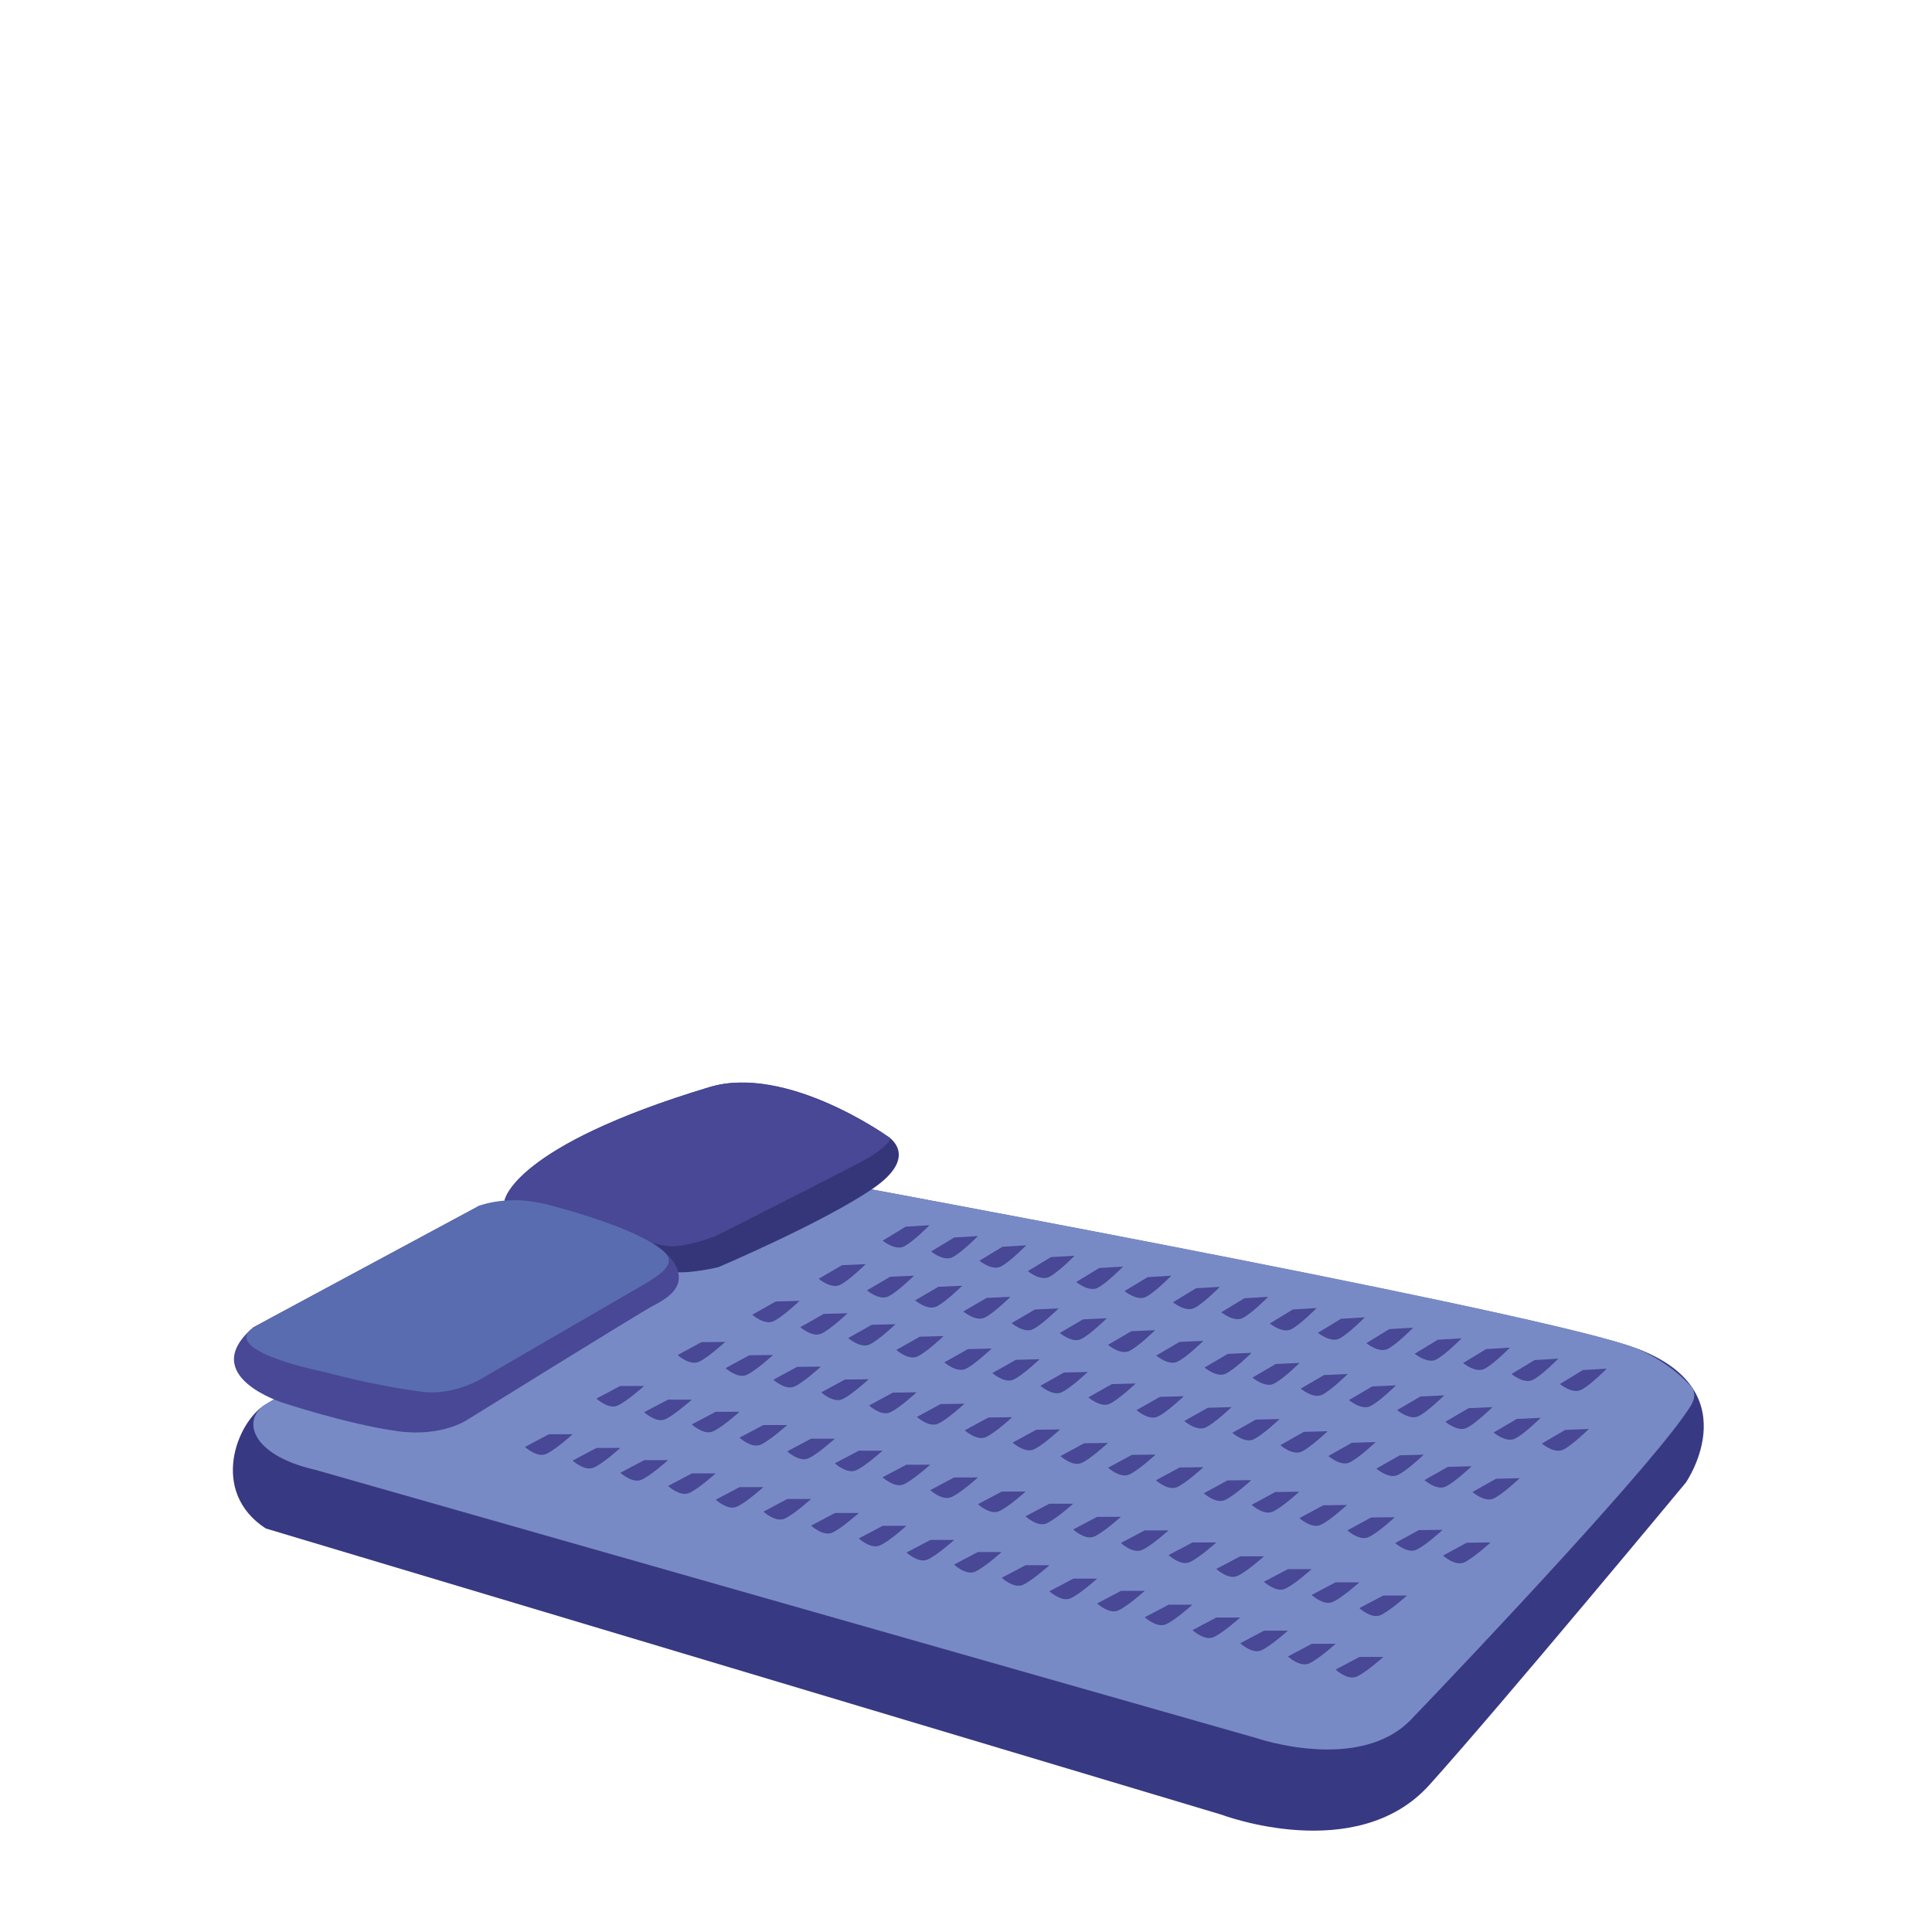 <?xml version="1.0" encoding="utf-8"?>
<!-- Generator: Adobe Illustrator 16.0.0, SVG Export Plug-In . SVG Version: 6.00 Build 0)  -->
<!DOCTYPE svg PUBLIC "-//W3C//DTD SVG 1.1//EN" "http://www.w3.org/Graphics/SVG/1.1/DTD/svg11.dtd">
<svg version="1.1" id="Calque_1" xmlns="http://www.w3.org/2000/svg" xmlns:xlink="http://www.w3.org/1999/xlink" x="0px" y="0px"
	 width="75px" height="75px" viewBox="0 0 75 75" enable-background="new 0 0 75 75" xml:space="preserve">
<g>
	<path fill="#383983" d="M10.317,54.515c-1.12,0.663-2.201,3.388,0,4.82l37.101,11.11c0,0,5.24,1.989,8.07-1.153
		c2.829-3.144,9.956-11.738,9.956-11.738s2.621-3.772-2.305-5.344c-4.928-1.572-32.077-6.55-32.077-6.55s-3.61-0.944-6.125,0.313
		C22.379,47.251,13.956,52.352,10.317,54.515z"/>
	<path fill="#788AC5" d="M10.317,54.515c-0.942,0.576-0.604,1.965,1.913,2.541l36.551,10.418c0,0,3.987,1.372,5.999-0.725
		c2.626-2.734,9.54-10.067,10.841-12.154c0.256-0.407,0.111-0.606,0.091-0.697c0,0-0.922-1.155-2.572-1.688
		c-4.919-1.594-32.077-6.55-32.077-6.55s-3.61-0.944-6.125,0.313C22.379,47.251,13.929,52.306,10.317,54.515z"/>
	<path fill="#35367A" d="M19.593,46.611c0,0,0.282-2.1,7.964-4.412c2.961-0.891,6.866,1.887,6.866,1.887s1.373,0.769-0.584,2.086
		c-1.957,1.321-5.953,3.02-5.953,3.02s-1.087,0.258-1.691,0.187C24.962,49.234,20.011,48.378,19.593,46.611z"/>
	<path fill="#484896" d="M19.582,46.611c0,0,0.281-2.1,7.964-4.412c2.96-0.891,7.022,1.993,7.022,1.993s-0.021,0.337-1.377,1.037
		c-2.098,1.083-5.41,2.754-5.41,2.754s-1.217,0.464-1.819,0.392C24.729,48.232,21.111,47.047,19.582,46.611z"/>
	<g>
		<path fill="#484896" d="M20.378,56.17c0,0,0.454,0.419,0.805,0.28c0.35-0.141,1.047-0.771,1.047-0.771h-0.925L20.378,56.17z"/>
		<path fill="#484896" d="M22.229,56.699c0,0,0.453,0.419,0.805,0.279c0.35-0.139,1.047-0.769,1.047-0.769h-0.925L22.229,56.699z"/>
		<path fill="#484896" d="M24.081,57.173c0,0,0.455,0.417,0.805,0.277c0.348-0.138,1.048-0.768,1.048-0.768h-0.926L24.081,57.173z"
			/>
		<path fill="#484896" d="M25.934,57.685c0,0,0.454,0.419,0.803,0.279c0.35-0.14,1.048-0.769,1.048-0.769h-0.923L25.934,57.685z"/>
		<path fill="#484896" d="M27.784,58.218c0,0,0.454,0.419,0.803,0.279c0.35-0.14,1.049-0.768,1.049-0.768h-0.925L27.784,58.218z"/>
		<path fill="#484896" d="M29.636,58.682c0,0,0.454,0.417,0.803,0.279c0.35-0.141,1.047-0.77,1.047-0.77h-0.924L29.636,58.682z"/>
		<path fill="#484896" d="M31.486,59.224c0,0,0.455,0.418,0.805,0.28c0.348-0.14,1.048-0.769,1.048-0.769h-0.927L31.486,59.224z"/>
		<path fill="#484896" d="M33.339,59.722c0,0,0.453,0.419,0.803,0.278c0.35-0.139,1.047-0.769,1.047-0.769h-0.924L33.339,59.722z"/>
		<path fill="#484896" d="M35.189,60.269c0,0,0.456,0.419,0.804,0.279c0.35-0.141,1.05-0.768,1.05-0.768h-0.925L35.189,60.269z"/>
		<path fill="#484896" d="M37.034,60.738c0,0,0.453,0.419,0.803,0.281c0.35-0.142,1.048-0.77,1.048-0.77h-0.925L37.034,60.738z"/>
		<path fill="#484896" d="M38.886,61.25c0,0,0.454,0.419,0.805,0.281c0.348-0.142,1.048-0.77,1.048-0.77h-0.927L38.886,61.25z"/>
		<path fill="#484896" d="M40.738,61.774c0,0,0.454,0.418,0.803,0.279c0.35-0.139,1.049-0.77,1.049-0.77h-0.925L40.738,61.774z"/>
		<path fill="#484896" d="M42.59,62.247c0,0,0.453,0.418,0.803,0.278c0.351-0.142,1.048-0.768,1.048-0.768h-0.924L42.59,62.247z"/>
		<path fill="#484896" d="M44.44,62.781c0,0,0.453,0.42,0.803,0.281c0.351-0.141,1.049-0.768,1.049-0.768h-0.924L44.44,62.781z"/>
		<path fill="#484896" d="M46.292,63.281c0,0,0.452,0.418,0.804,0.279c0.35-0.142,1.049-0.769,1.049-0.769h-0.927L46.292,63.281z"/>
		<path fill="#484896" d="M48.145,63.792c0,0,0.452,0.418,0.803,0.28c0.348-0.141,1.049-0.77,1.049-0.77H49.07L48.145,63.792z"/>
		<path fill="#484896" d="M49.996,64.304c0,0,0.453,0.417,0.804,0.278c0.35-0.139,1.048-0.769,1.048-0.769h-0.925L49.996,64.304z"/>
		<path fill="#484896" d="M51.847,64.813c0,0,0.453,0.418,0.804,0.28c0.349-0.14,1.049-0.77,1.049-0.77h-0.926L51.847,64.813z"/>
	</g>
	<path fill="#484896" d="M23.152,54.292c0,0,0.455,0.419,0.804,0.28c0.349-0.14,1.048-0.769,1.048-0.769h-0.925L23.152,54.292z"/>
	<path fill="#484896" d="M25.004,54.821c0,0,0.454,0.42,0.803,0.281c0.349-0.141,1.048-0.768,1.048-0.768h-0.924L25.004,54.821z"/>
	<path fill="#484896" d="M26.855,55.296c0,0,0.453,0.418,0.803,0.278c0.351-0.139,1.05-0.768,1.05-0.768h-0.926L26.855,55.296z"/>
	<path fill="#484896" d="M28.708,55.81c0,0,0.453,0.417,0.802,0.279c0.35-0.14,1.048-0.769,1.048-0.769h-0.926L28.708,55.81z"/>
	<path fill="#484896" d="M30.558,56.341c0,0,0.455,0.419,0.804,0.28c0.349-0.141,1.047-0.771,1.047-0.771h-0.925L30.558,56.341z"/>
	<path fill="#484896" d="M32.409,56.806c0,0,0.455,0.417,0.804,0.279c0.35-0.14,1.048-0.769,1.048-0.769h-0.925L32.409,56.806z"/>
	<path fill="#484896" d="M34.26,57.348c0,0,0.456,0.419,0.804,0.28c0.35-0.14,1.049-0.769,1.049-0.769h-0.924L34.26,57.348z"/>
	<path fill="#484896" d="M36.112,57.846c0,0,0.454,0.417,0.803,0.278c0.351-0.139,1.049-0.769,1.049-0.769h-0.926L36.112,57.846z"/>
	<path fill="#484896" d="M37.964,58.392c0,0,0.453,0.419,0.803,0.28c0.351-0.141,1.048-0.77,1.048-0.77h-0.925L37.964,58.392z"/>
	<path fill="#484896" d="M39.81,58.863c0,0,0.452,0.418,0.803,0.28c0.349-0.141,1.048-0.769,1.048-0.769h-0.925L39.81,58.863z"/>
	<path fill="#484896" d="M41.66,59.374c0,0,0.454,0.419,0.803,0.28c0.351-0.141,1.049-0.77,1.049-0.77h-0.924L41.66,59.374z"/>
	<path fill="#484896" d="M43.512,59.898c0,0,0.452,0.419,0.804,0.279c0.35-0.14,1.048-0.768,1.048-0.768h-0.926L43.512,59.898z"/>
	<path fill="#484896" d="M45.362,60.369c0,0,0.456,0.419,0.806,0.28c0.348-0.14,1.047-0.77,1.047-0.77h-0.926L45.362,60.369z"/>
	<path fill="#484896" d="M47.215,60.906c0,0,0.454,0.419,0.803,0.28c0.351-0.142,1.049-0.769,1.049-0.769h-0.924L47.215,60.906z"/>
	<path fill="#484896" d="M49.065,61.404c0,0,0.454,0.419,0.804,0.279c0.35-0.139,1.048-0.769,1.048-0.769h-0.924L49.065,61.404z"/>
	<path fill="#484896" d="M50.917,61.916c0,0,0.454,0.419,0.804,0.278c0.35-0.14,1.048-0.767,1.048-0.767h-0.926L50.917,61.916z"/>
	<path fill="#484896" d="M52.769,62.428c0,0,0.454,0.418,0.806,0.278c0.348-0.14,1.047-0.768,1.047-0.768h-0.926L52.769,62.428z"/>
	<path fill="#484896" d="M26.306,52.602c0,0,0.458,0.414,0.806,0.27c0.35-0.144,1.041-0.78,1.041-0.78l-0.925,0.011L26.306,52.602z"
		/>
	<path fill="#484896" d="M28.165,53.111c0,0,0.459,0.413,0.807,0.268c0.347-0.144,1.04-0.78,1.04-0.78l-0.927,0.013L28.165,53.111z"
		/>
	<path fill="#484896" d="M30.021,53.561c0,0,0.459,0.413,0.807,0.27c0.349-0.145,1.039-0.78,1.039-0.78l-0.925,0.011L30.021,53.561z
		"/>
	<path fill="#484896" d="M31.88,54.051c0,0,0.458,0.416,0.806,0.271c0.347-0.144,1.038-0.78,1.038-0.78l-0.923,0.011L31.88,54.051z"
		/>
	<path fill="#484896" d="M33.737,54.562c0,0,0.459,0.414,0.805,0.271c0.349-0.146,1.041-0.784,1.041-0.784l-0.926,0.014
		L33.737,54.562z"/>
	<path fill="#484896" d="M35.594,55.005c0,0,0.458,0.413,0.807,0.269c0.348-0.143,1.039-0.781,1.039-0.781l-0.926,0.012
		L35.594,55.005z"/>
	<path fill="#484896" d="M37.451,55.525c0,0,0.458,0.414,0.807,0.269c0.348-0.144,1.037-0.779,1.037-0.779l-0.924,0.011
		L37.451,55.525z"/>
	<path fill="#484896" d="M39.309,56.002c0,0,0.459,0.413,0.806,0.27c0.349-0.143,1.038-0.781,1.038-0.781l-0.924,0.011
		L39.309,56.002z"/>
	<path fill="#484896" d="M41.166,56.526c0,0,0.458,0.413,0.808,0.27c0.348-0.145,1.038-0.782,1.038-0.782l-0.926,0.013
		L41.166,56.526z"/>
	<path fill="#484896" d="M43.016,56.977c0,0,0.458,0.413,0.807,0.27c0.348-0.144,1.039-0.781,1.039-0.781l-0.926,0.012
		L43.016,56.977z"/>
	<path fill="#484896" d="M44.873,57.465c0,0,0.459,0.413,0.807,0.271c0.348-0.146,1.038-0.78,1.038-0.78l-0.924,0.01L44.873,57.465z
		"/>
	<path fill="#484896" d="M46.73,57.968c0,0,0.46,0.415,0.806,0.27c0.349-0.144,1.041-0.78,1.041-0.78l-0.927,0.011L46.73,57.968z"/>
	<path fill="#484896" d="M48.588,58.417c0,0,0.458,0.415,0.805,0.271c0.351-0.143,1.042-0.78,1.042-0.78l-0.927,0.011L48.588,58.417
		z"/>
	<path fill="#484896" d="M50.444,58.934c0,0,0.459,0.413,0.808,0.269c0.348-0.144,1.039-0.781,1.039-0.781l-0.924,0.013
		L50.444,58.934z"/>
	<path fill="#484896" d="M52.304,59.409c0,0,0.457,0.414,0.807,0.269c0.347-0.143,1.037-0.779,1.037-0.779l-0.924,0.01
		L52.304,59.409z"/>
	<path fill="#484896" d="M54.16,59.9c0,0,0.459,0.411,0.806,0.269c0.349-0.145,1.038-0.781,1.038-0.781l-0.925,0.011L54.16,59.9z"/>
	<path fill="#484896" d="M56.018,60.387c0,0,0.457,0.415,0.806,0.271c0.348-0.145,1.04-0.781,1.04-0.781l-0.926,0.011L56.018,60.387
		z"/>
	<path fill="#484896" d="M29.201,51.038c0,0,0.464,0.407,0.81,0.258c0.347-0.149,1.027-0.796,1.027-0.796l-0.925,0.024
		L29.201,51.038z"/>
	<path fill="#484896" d="M31.067,51.52c0,0,0.464,0.406,0.809,0.255c0.346-0.149,1.027-0.795,1.027-0.795l-0.925,0.025L31.067,51.52
		z"/>
	<path fill="#484896" d="M32.927,51.942c0,0,0.467,0.407,0.814,0.258c0.346-0.15,1.024-0.795,1.024-0.795l-0.924,0.024
		L32.927,51.942z"/>
	<path fill="#484896" d="M34.794,52.405c0,0,0.464,0.408,0.812,0.259c0.344-0.152,1.025-0.797,1.025-0.797l-0.924,0.023
		L34.794,52.405z"/>
	<path fill="#484896" d="M36.659,52.887c0,0,0.464,0.407,0.811,0.259c0.346-0.149,1.027-0.796,1.027-0.796l-0.926,0.023
		L36.659,52.887z"/>
	<path fill="#484896" d="M38.522,53.302c0,0,0.464,0.407,0.81,0.259c0.347-0.149,1.027-0.796,1.027-0.796l-0.924,0.023
		L38.522,53.302z"/>
	<path fill="#484896" d="M40.387,53.797c0,0,0.466,0.405,0.812,0.258c0.347-0.15,1.027-0.796,1.027-0.796l-0.927,0.023
		L40.387,53.797z"/>
	<path fill="#484896" d="M42.25,54.245c0,0,0.466,0.405,0.813,0.256c0.345-0.149,1.025-0.795,1.025-0.795l-0.924,0.024L42.25,54.245
		z"/>
	<path fill="#484896" d="M44.118,54.741c0,0,0.464,0.406,0.811,0.258c0.345-0.147,1.025-0.797,1.025-0.797l-0.926,0.023
		L44.118,54.741z"/>
	<path fill="#484896" d="M45.973,55.163c0,0,0.465,0.406,0.812,0.259c0.345-0.15,1.025-0.798,1.025-0.798l-0.923,0.025
		L45.973,55.163z"/>
	<path fill="#484896" d="M47.838,55.623c0,0,0.465,0.408,0.811,0.259c0.345-0.149,1.026-0.796,1.026-0.796l-0.926,0.023
		L47.838,55.623z"/>
	<path fill="#484896" d="M49.702,56.101c0,0,0.465,0.405,0.812,0.256c0.344-0.149,1.026-0.797,1.026-0.797l-0.926,0.025
		L49.702,56.101z"/>
	<path fill="#484896" d="M51.567,56.521c0,0,0.464,0.407,0.809,0.257c0.347-0.149,1.028-0.796,1.028-0.796l-0.925,0.025
		L51.567,56.521z"/>
	<path fill="#484896" d="M53.43,57.01c0,0,0.467,0.406,0.812,0.257c0.348-0.148,1.026-0.796,1.026-0.796l-0.925,0.023L53.43,57.01z"
		/>
	<path fill="#484896" d="M55.296,57.457c0,0,0.464,0.407,0.81,0.258c0.345-0.15,1.026-0.796,1.026-0.796l-0.926,0.024L55.296,57.457
		z"/>
	<path fill="#484896" d="M57.16,57.92c0,0,0.463,0.406,0.81,0.257c0.346-0.148,1.026-0.796,1.026-0.796l-0.924,0.025L57.16,57.92z"
		/>
	<path fill="#484896" d="M31.781,49.643c0,0,0.472,0.397,0.815,0.243c0.343-0.155,1.012-0.813,1.012-0.813l-0.923,0.041
		L31.781,49.643z"/>
	<path fill="#484896" d="M33.653,50.091c0,0,0.472,0.397,0.815,0.244s1.014-0.813,1.014-0.813l-0.924,0.04L33.653,50.091z"/>
	<path fill="#484896" d="M35.524,50.48c0,0,0.472,0.399,0.816,0.245c0.344-0.154,1.014-0.813,1.014-0.813l-0.926,0.041L35.524,50.48
		z"/>
	<path fill="#484896" d="M37.396,50.911c0,0,0.472,0.399,0.816,0.245c0.343-0.154,1.013-0.813,1.013-0.813l-0.924,0.041
		L37.396,50.911z"/>
	<path fill="#484896" d="M39.271,51.363c0,0,0.469,0.399,0.813,0.243c0.342-0.153,1.012-0.814,1.012-0.814l-0.922,0.042
		L39.271,51.363z"/>
	<path fill="#484896" d="M41.14,51.746c0,0,0.472,0.398,0.815,0.243c0.343-0.155,1.013-0.815,1.013-0.815l-0.924,0.042L41.14,51.746
		z"/>
	<path fill="#484896" d="M43.012,52.207c0,0,0.473,0.399,0.816,0.243c0.343-0.154,1.015-0.813,1.015-0.813l-0.926,0.04
		L43.012,52.207z"/>
	<path fill="#484896" d="M44.884,52.622c0,0,0.472,0.399,0.815,0.243c0.344-0.152,1.015-0.813,1.015-0.813l-0.927,0.041
		L44.884,52.622z"/>
	<path fill="#484896" d="M46.758,53.088c0,0,0.471,0.397,0.814,0.243s1.015-0.815,1.015-0.815l-0.926,0.042L46.758,53.088z"/>
	<path fill="#484896" d="M48.62,53.478c0,0,0.474,0.399,0.816,0.244c0.345-0.155,1.013-0.813,1.013-0.813l-0.924,0.04L48.62,53.478z
		"/>
	<path fill="#484896" d="M50.494,53.906c0,0,0.472,0.398,0.816,0.245c0.342-0.154,1.012-0.814,1.012-0.814l-0.923,0.042
		L50.494,53.906z"/>
	<path fill="#484896" d="M52.366,54.35c0,0,0.473,0.398,0.814,0.243c0.344-0.154,1.013-0.813,1.013-0.813l-0.922,0.04L52.366,54.35z
		"/>
	<path fill="#484896" d="M54.236,54.739c0,0,0.472,0.398,0.816,0.244c0.343-0.155,1.013-0.815,1.013-0.815l-0.923,0.042
		L54.236,54.739z"/>
	<path fill="#484896" d="M56.109,55.192c0,0,0.473,0.4,0.815,0.245s1.015-0.813,1.015-0.813l-0.926,0.04L56.109,55.192z"/>
	<path fill="#484896" d="M57.98,55.61c0,0,0.474,0.399,0.816,0.245c0.345-0.155,1.014-0.815,1.014-0.815l-0.926,0.042L57.98,55.61z"
		/>
	<path fill="#484896" d="M59.854,56.039c0,0,0.472,0.398,0.814,0.244c0.344-0.153,1.014-0.814,1.014-0.814l-0.924,0.041
		L59.854,56.039z"/>
	<path fill="#484896" d="M34.264,48.162c0,0,0.479,0.39,0.819,0.229c0.341-0.159,1-0.828,1-0.828l-0.922,0.055L34.264,48.162z"/>
	<path fill="#484896" d="M36.145,48.582c0,0,0.478,0.391,0.819,0.229c0.339-0.158,1-0.827,1-0.827l-0.923,0.055L36.145,48.582z"/>
	<path fill="#484896" d="M38.021,48.942c0,0,0.478,0.39,0.818,0.231c0.34-0.159,1-0.83,1-0.83l-0.924,0.055L38.021,48.942z"/>
	<path fill="#484896" d="M39.899,49.345c0,0,0.479,0.392,0.818,0.231c0.341-0.159,1-0.83,1-0.83l-0.922,0.055L39.899,49.345z"/>
	<path fill="#484896" d="M41.777,49.767c0,0,0.48,0.392,0.82,0.233c0.341-0.16,1.001-0.831,1.001-0.831l-0.925,0.054L41.777,49.767z
		"/>
	<path fill="#484896" d="M43.654,50.12c0,0,0.479,0.392,0.818,0.232c0.341-0.16,1-0.831,1-0.831l-0.922,0.057L43.654,50.12z"/>
	<path fill="#484896" d="M45.534,50.554c0,0,0.479,0.391,0.818,0.229c0.343-0.158,1.002-0.827,1.002-0.827l-0.924,0.053
		L45.534,50.554z"/>
	<path fill="#484896" d="M47.411,50.941c0,0,0.479,0.391,0.82,0.23c0.34-0.158,1-0.828,1-0.828l-0.924,0.055L47.411,50.941z"/>
	<path fill="#484896" d="M49.294,51.377c0,0,0.476,0.39,0.818,0.231c0.339-0.161,1.001-0.83,1.001-0.83l-0.925,0.056L49.294,51.377z
		"/>
	<path fill="#484896" d="M51.162,51.739c0,0,0.478,0.39,0.819,0.229c0.341-0.158,1.001-0.829,1.001-0.829l-0.924,0.055
		L51.162,51.739z"/>
	<path fill="#484896" d="M53.041,52.14c0,0,0.479,0.391,0.818,0.23c0.341-0.16,1.002-0.829,1.002-0.829l-0.926,0.053L53.041,52.14z"
		/>
	<path fill="#484896" d="M54.918,52.552c0,0,0.479,0.391,0.819,0.232c0.341-0.16,1.002-0.831,1.002-0.831l-0.925,0.055
		L54.918,52.552z"/>
	<path fill="#484896" d="M56.796,52.913c0,0,0.478,0.393,0.818,0.232c0.342-0.159,1.001-0.83,1.001-0.83l-0.923,0.056L56.796,52.913
		z"/>
	<path fill="#484896" d="M58.675,53.339c0,0,0.48,0.394,0.819,0.233c0.342-0.161,1.001-0.83,1.001-0.83l-0.923,0.056L58.675,53.339z
		"/>
	<path fill="#484896" d="M60.553,53.728c0,0,0.479,0.391,0.82,0.23c0.34-0.158,1.001-0.827,1.001-0.827l-0.926,0.054L60.553,53.728z
		"/>
	<path fill="#484896" d="M9.833,51.526l8.763-4.715c0,0,1.474-0.448,2.724,0c1.252,0.446,5,1.202,5.032,2.775
		c0.01,0.542-0.578,0.891-0.996,1.101c-0.419,0.211-7.257,4.455-7.257,4.455s-0.988,0.646-2.647,0.419
		c-1.938-0.266-4.455-1.1-4.455-1.1S7.623,53.415,9.833,51.526z"/>
	<path fill="#596CB0" d="M10.851,50.979l7.746-4.168c0,0,1.097-0.454,2.647-0.052c1.265,0.326,3.659,1.043,4.528,1.827
		c0.535,0.485-0.153,0.909-0.86,1.325c-0.405,0.236-6.027,3.496-6.027,3.496s-1.167,0.793-2.492,0.623
		c-1.942-0.25-3.771-0.764-3.771-0.764s-3.729-0.729-2.946-1.598C9.756,51.582,10.431,51.199,10.851,50.979z"/>
</g>
</svg>

